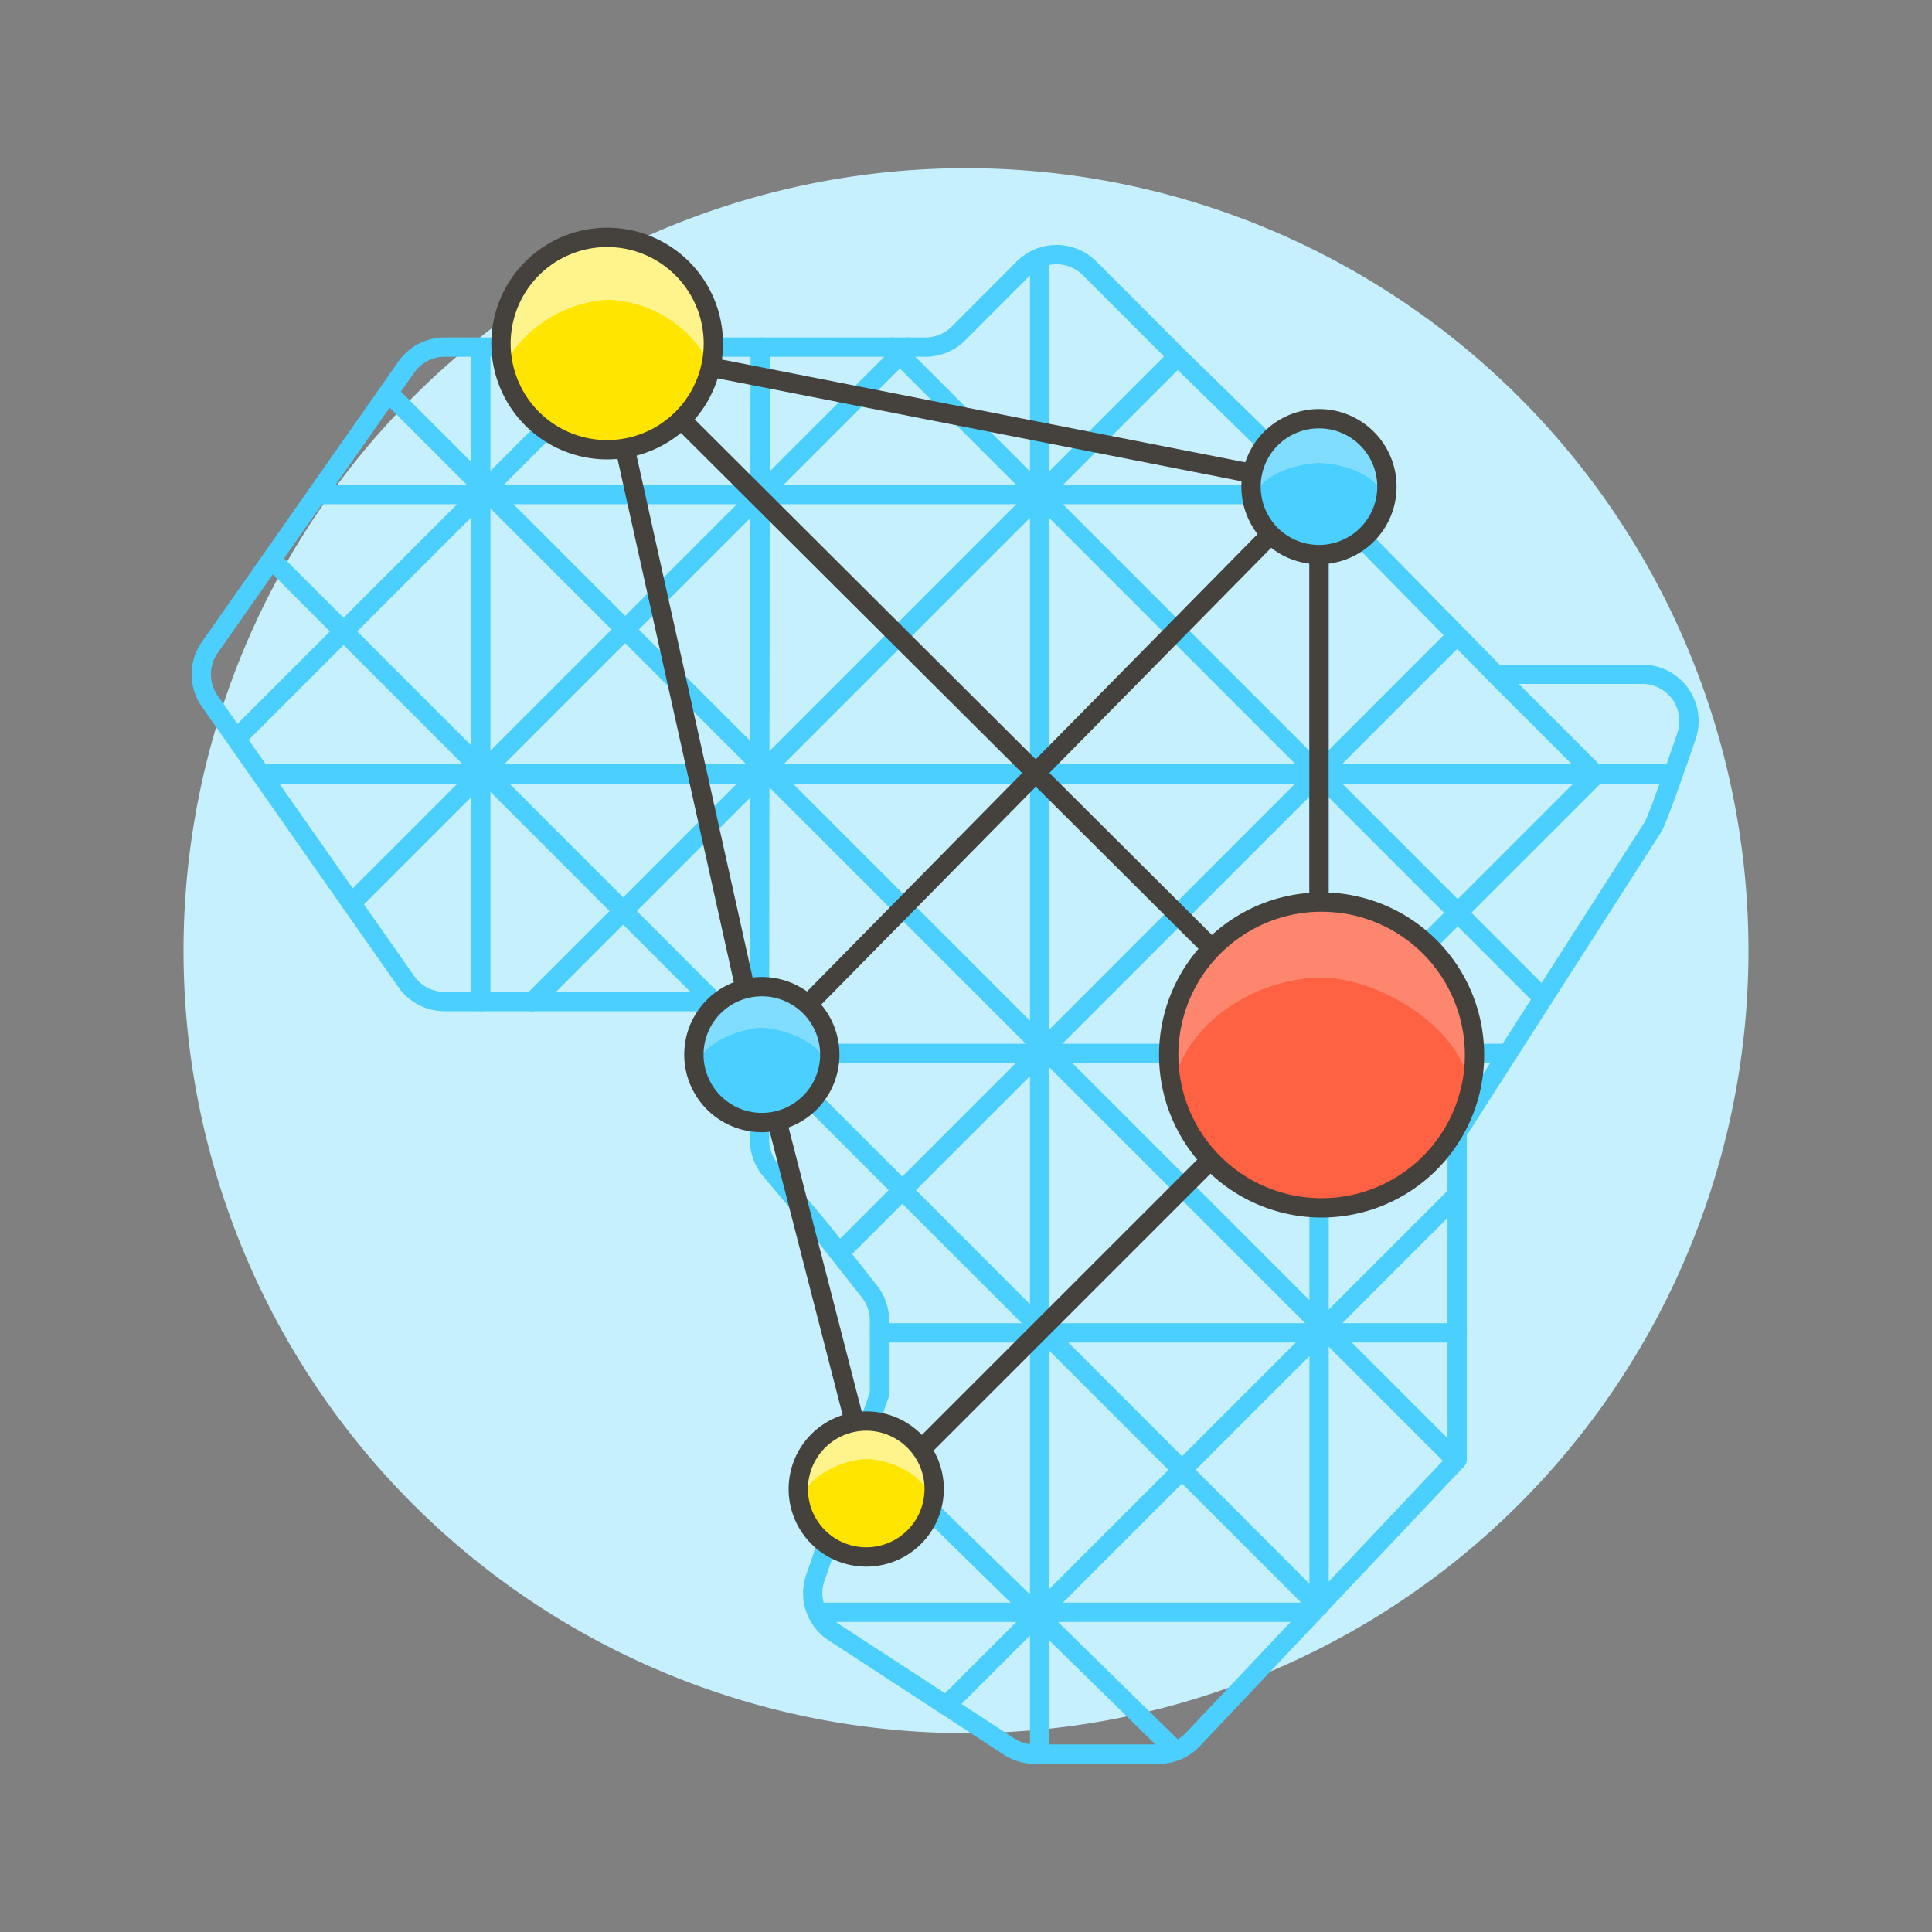 <svg xmlns="http://www.w3.org/2000/svg" version="1.1" xmlns:xlink="http://www.w3.org/1999/xlink" xmlns:svgjs="http://svgjs.com/svgjs" viewBox="0 0 160 160" width="160" height="160"><rect x="0" y="0" width="160" height="160" fill="#808080" stroke="none"/><g transform="matrix(1.6,0,0,1.6,0,0)"><path d="M10.000 49.206 A40.000 40.000 0 1 0 90.000 49.206 A40.000 40.000 0 1 0 10.000 49.206 Z" fill="#c7f0ff" stroke="#c7f0ff" stroke-miterlimit="10"></path><path d="M68.275 25.598L16.406 25.598" fill="none" stroke="#4acfff" stroke-linecap="round" stroke-linejoin="round"></path><path d="M86.599 40.061L13.499 40.061" fill="none" stroke="#4acfff" stroke-linecap="round" stroke-linejoin="round"></path><path d="M78.044 54.525L39.314 54.525" fill="none" stroke="#4acfff" stroke-linecap="round" stroke-linejoin="round"></path><path d="M75.424 68.988L45.523 68.988" fill="none" stroke="#4acfff" stroke-linecap="round" stroke-linejoin="round"></path><path d="M67.962 83.452L42.282 83.452" fill="none" stroke="#4acfff" stroke-linecap="round" stroke-linejoin="round"></path><path d="M68.275 83.147L68.275 25.598" fill="none" stroke="#4acfff" stroke-linecap="round" stroke-linejoin="round"></path><path d="M53.812 90.794L53.812 13.347" fill="none" stroke="#4acfff" stroke-linecap="round" stroke-linejoin="round"></path><path d="M39.314 51.84L39.348 17.967" fill="none" stroke="#4acfff" stroke-linecap="round" stroke-linejoin="round"></path><path d="M24.885 51.84L24.885 17.967" fill="none" stroke="#4acfff" stroke-linecap="round" stroke-linejoin="round"></path><path d="M77.41 34.904L82.602 40.095" fill="none" stroke="#4acfff" stroke-linecap="round" stroke-linejoin="round"></path><path d="M46.173 17.967L79.875 51.669" fill="none" stroke="#4acfff" stroke-linecap="round" stroke-linejoin="round"></path><path d="M20.137 20.361L75.375 75.599" fill="none" stroke="#4acfff" stroke-linecap="round" stroke-linejoin="round"></path><path d="M39.314 54.212L68.249 83.147" fill="none" stroke="#4acfff" stroke-linecap="round" stroke-linejoin="round"></path><path d="M44.591 74.685L60.819 90.586" fill="none" stroke="#4acfff" stroke-linecap="round" stroke-linejoin="round"></path><path d="M14.095 28.994L36.942 51.841" fill="none" stroke="#4acfff" stroke-linecap="round" stroke-linejoin="round"></path><path d="M27.569 51.84L60.958 18.451" fill="none" stroke="#4acfff" stroke-linecap="round" stroke-linejoin="round"></path><path d="M18.191 46.755L46.979 17.967" fill="none" stroke="#4acfff" stroke-linecap="round" stroke-linejoin="round"></path><path d="M12.262 38.203L32.498 17.967" fill="none" stroke="#4acfff" stroke-linecap="round" stroke-linejoin="round"></path><path d="M43.45 64.856L75.4 32.905" fill="none" stroke="#4acfff" stroke-linecap="round" stroke-linejoin="round"></path><path d="M68.172 54.525L82.602 40.095" fill="none" stroke="#4acfff" stroke-linecap="round" stroke-linejoin="round"></path><path d="M48.981 88.282L75.396 61.867" fill="none" stroke="#4acfff" stroke-linecap="round" stroke-linejoin="round"></path><path d="M56.4,13.891a2.419,2.419,0,0,0-3.426,0L49.62,17.251a2.422,2.422,0,0,1-1.719.716H23.014A2.423,2.423,0,0,0,21.031,19L10.858,33.513a2.42,2.42,0,0,0,0,2.779L21.031,50.809a2.425,2.425,0,0,0,1.983,1.031h16.3V59a2.426,2.426,0,0,0,.567,1.558l2.634,3.134L45,66.844a2.418,2.418,0,0,1,.521,1.5v3.818l-3.319,9.5a2.422,2.422,0,0,0,.963,2.827L52.228,90.4a2.417,2.417,0,0,0,1.323.393h6.433a2.422,2.422,0,0,0,1.761-.759L75.424,75.55V58.613l10.129-15.8c.208-.323,1.03-2.649,1.734-4.694A2.421,2.421,0,0,0,85,34.9H77.41L68.275,25.6l-7.317-7.147Z" fill="none" stroke="#4acfff" stroke-linecap="round" stroke-linejoin="round"></path><path d="M39.314 54.525L67.809 25.598" fill="none" stroke="#45413c" stroke-linecap="round" stroke-linejoin="round"></path><path d="M31.427 19.038L39.314 54.525" fill="none" stroke="#45413c" stroke-linecap="round" stroke-linejoin="round"></path><path d="M39.314 54.525L45.221 77.475" fill="none" stroke="#45413c" stroke-linecap="round" stroke-linejoin="round"></path><path d="M68.27 25.189L68.27 49.778" fill="none" stroke="#45413c" stroke-linecap="round" stroke-linejoin="round"></path><path d="M31.496 17.967L68.275 25.189" fill="none" stroke="#45413c" stroke-linecap="round" stroke-linejoin="round"></path><path d="M45.221 77.475L68.61 54.087" fill="none" stroke="#45413c" stroke-linecap="round" stroke-linejoin="round"></path><path d="M68.172 54.525L31.496 17.967" fill="none" stroke="#45413c" stroke-linecap="round" stroke-linejoin="round"></path><path d="M60.492 54.605 A7.914 7.914 0 1 0 76.320 54.605 A7.914 7.914 0 1 0 60.492 54.605 Z" fill="#ff6242"></path><path d="M76.14,56.291a7.914,7.914,0,1,0-15.468,0c.766-3.569,4.579-5.692,7.734-5.692C70.952,50.6,75.373,52.722,76.14,56.291Z" fill="#ff866e"></path><path d="M60.492 54.605 A7.914 7.914 0 1 0 76.320 54.605 A7.914 7.914 0 1 0 60.492 54.605 Z" fill="none" stroke="#45413c" stroke-linecap="round" stroke-linejoin="round"></path><path d="M35.916 54.586 A3.517 3.517 0 1 0 42.950 54.586 A3.517 3.517 0 1 0 35.916 54.586 Z" fill="#4acfff"></path><path d="M42.871,55.335a3.518,3.518,0,1,0-6.875,0c.341-1.586,2.72-2.133,3.437-2.133C40.192,53.2,42.53,53.749,42.871,55.335Z" fill="#80ddff"></path><path d="M35.916 54.586 A3.517 3.517 0 1 0 42.950 54.586 A3.517 3.517 0 1 0 35.916 54.586 Z" fill="none" stroke="#45413c" stroke-linecap="round" stroke-linejoin="round"></path><path d="M64.753 25.189 A3.517 3.517 0 1 0 71.787 25.189 A3.517 3.517 0 1 0 64.753 25.189 Z" fill="#4acfff"></path><path d="M71.707,25.938a3.518,3.518,0,1,0-6.875,0c.341-1.586,2.765-1.975,3.438-1.975C69,23.963,71.366,24.352,71.707,25.938Z" fill="#80ddff"></path><path d="M64.753 25.189 A3.517 3.517 0 1 0 71.787 25.189 A3.517 3.517 0 1 0 64.753 25.189 Z" fill="none" stroke="#45413c" stroke-linecap="round" stroke-linejoin="round"></path><path d="M41.319 77.071 A3.517 3.517 0 1 0 48.353 77.071 A3.517 3.517 0 1 0 41.319 77.071 Z" fill="#ffe500"></path><path d="M48.273,77.82a3.517,3.517,0,1,0-6.874,0c.34-1.586,2.538-2.3,3.437-2.3C45.905,75.52,47.933,76.234,48.273,77.82Z" fill="#fff48c"></path><path d="M41.319 77.071 A3.517 3.517 0 1 0 48.353 77.071 A3.517 3.517 0 1 0 41.319 77.071 Z" fill="none" stroke="#45413c" stroke-linecap="round" stroke-linejoin="round"></path><path d="M25.931 17.783 A5.496 5.496 0 1 0 36.923 17.783 A5.496 5.496 0 1 0 25.931 17.783 Z" fill="#ffe500"></path><path d="M36.8,18.954a5.5,5.5,0,1,0-10.741,0,6.634,6.634,0,0,1,5.37-3.441A6.209,6.209,0,0,1,36.8,18.954Z" fill="#fff48c"></path><path d="M25.931 17.783 A5.496 5.496 0 1 0 36.923 17.783 A5.496 5.496 0 1 0 25.931 17.783 Z" fill="none" stroke="#45413c" stroke-linecap="round" stroke-linejoin="round"></path></g></svg>